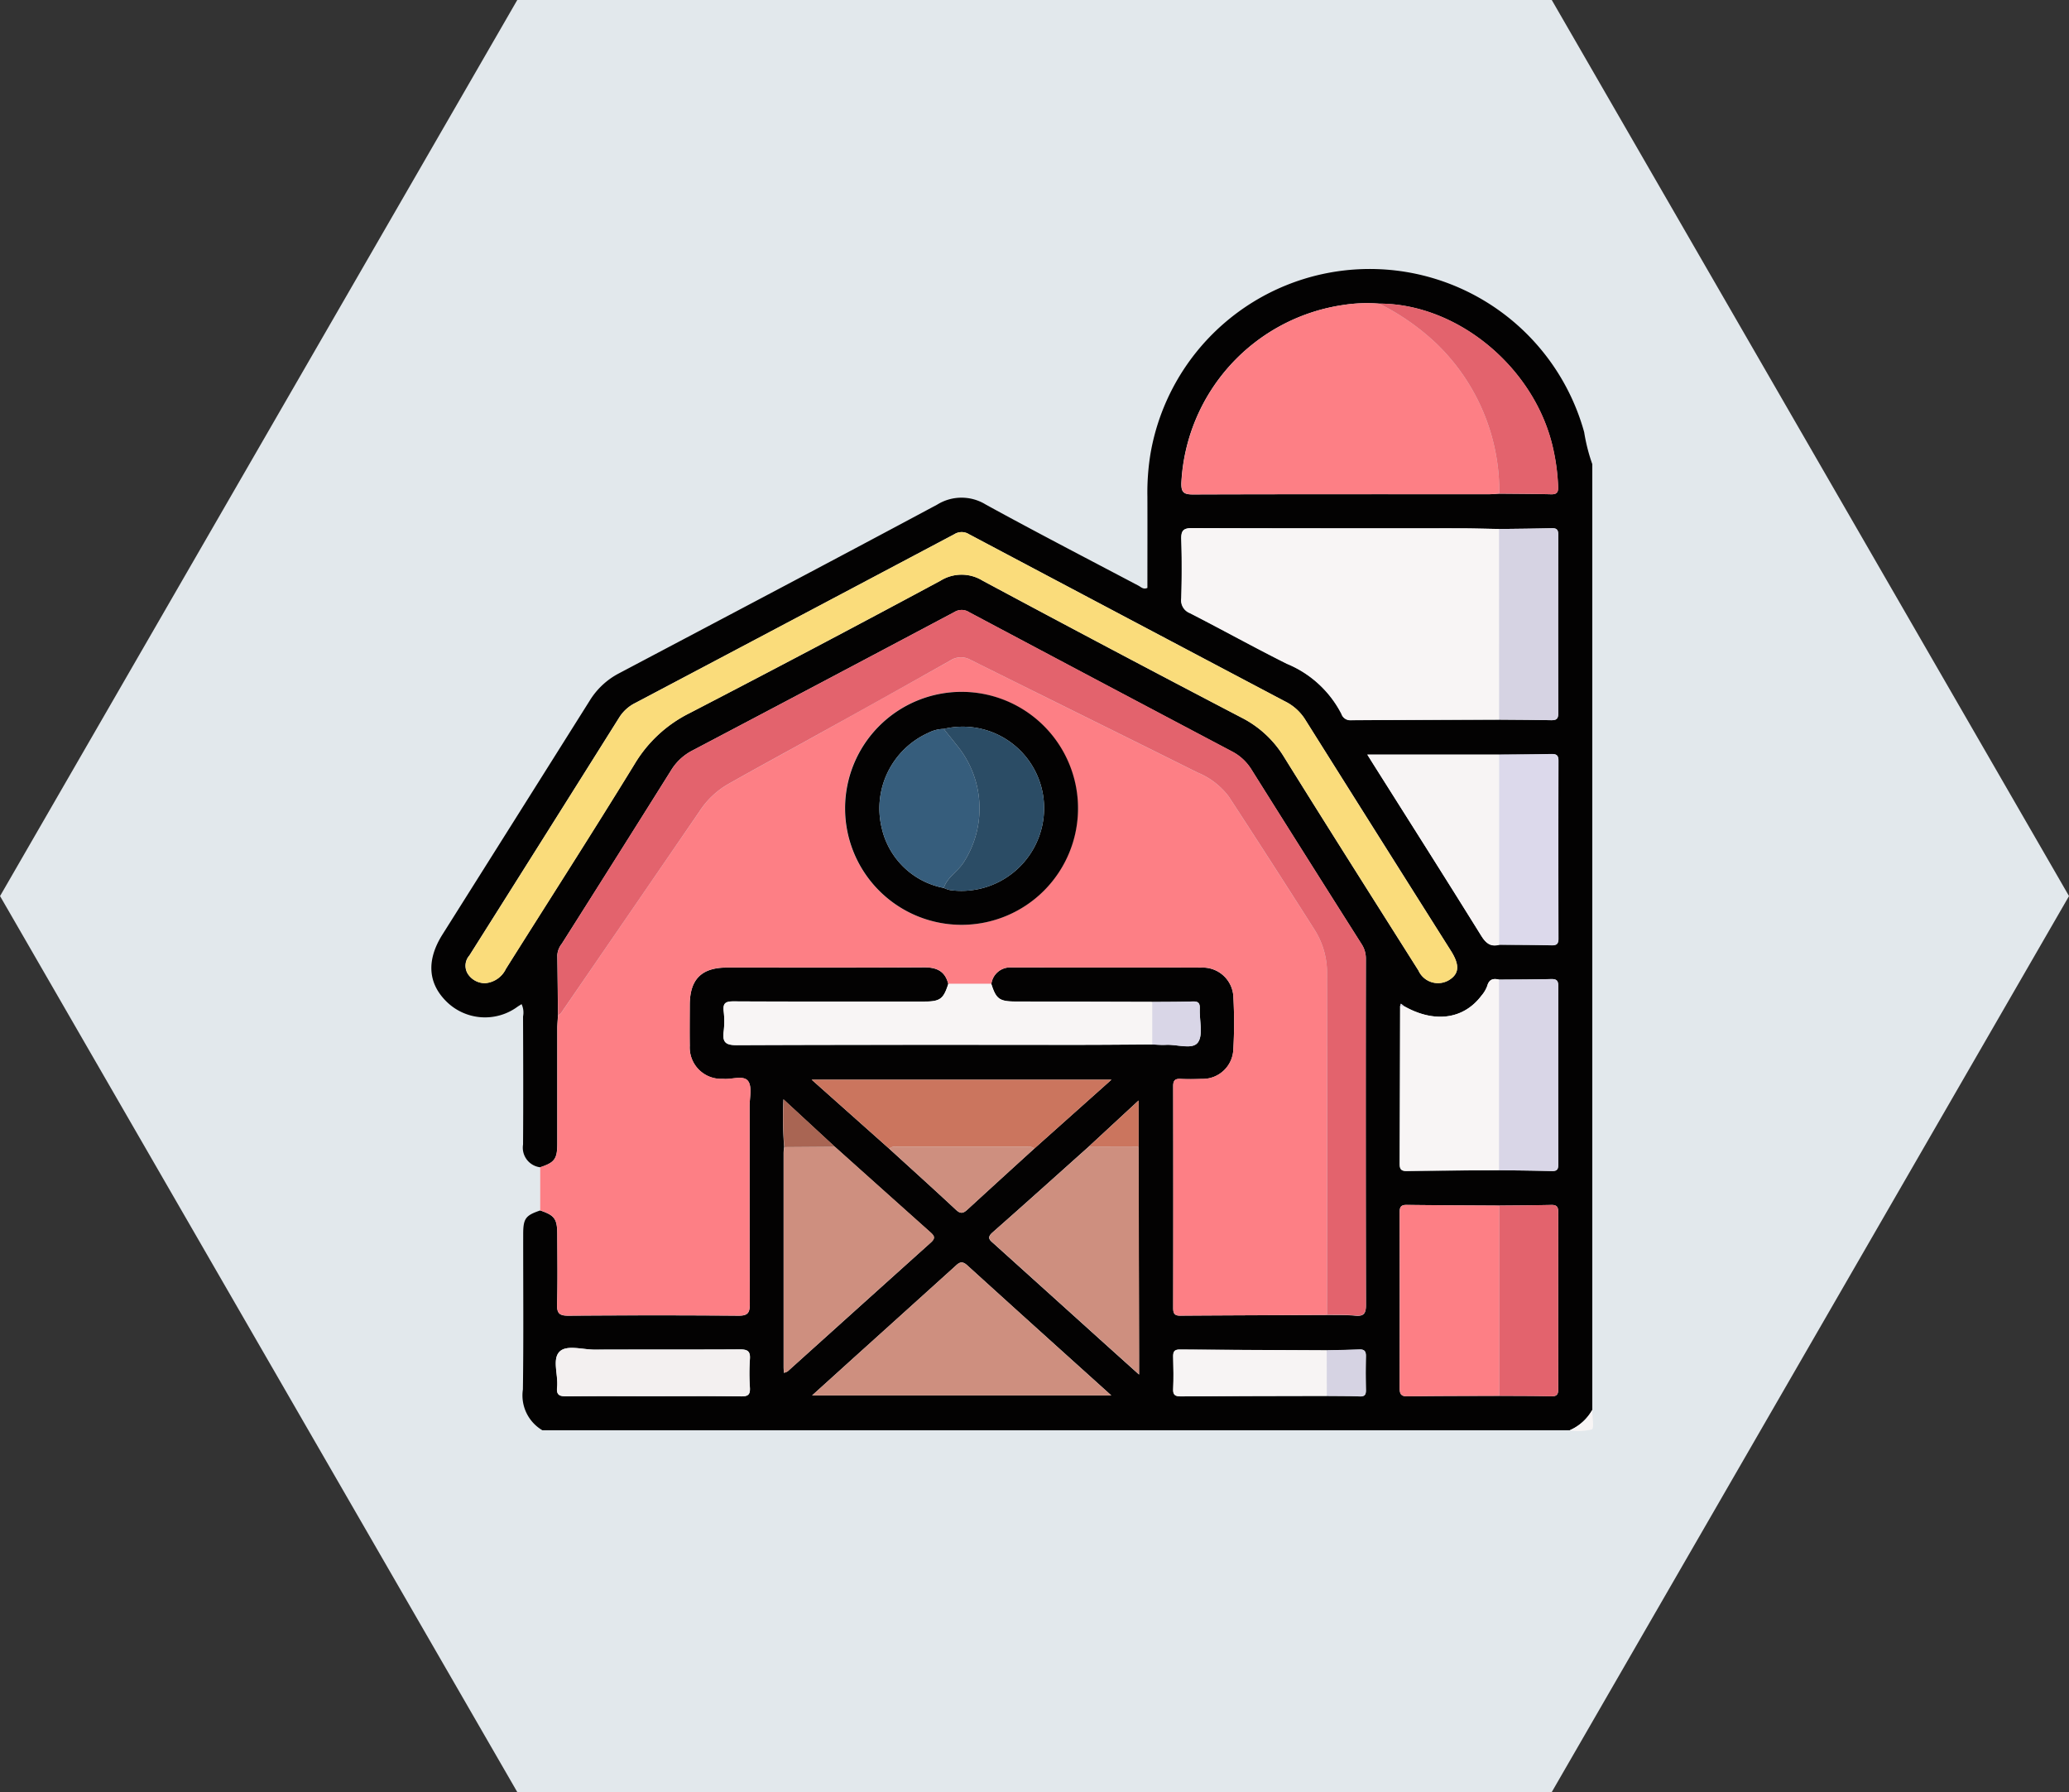 <svg xmlns="http://www.w3.org/2000/svg" width="127.048" height="110.027" viewBox="0 0 127.048 110.027">
  <rect x="0" y="0" width="127.048" height="110.027" fill="#333333" stroke="none"/>
  <g id="Grupo_262701" data-name="Grupo 262701" transform="translate(-418.391 -8811.061)">
    <path id="Trazado_281427" data-name="Trazado 281427" d="M123.784,162.584H60.26L28.5,217.6,60.26,272.611h63.524L155.546,217.6Z" transform="translate(389.894 8648.477)" fill="#e2e8ec"/>
    <path id="Trazado_281456" data-name="Trazado 281456" d="M124.877,250.4H61.806a2.483,2.483,0,0,1-1.2-2.508c.046-3.175.014-6.351.018-9.527,0-.968.143-1.157,1.042-1.461.886.3,1.046.515,1.05,1.463.006,1.437.028,2.875-.012,4.312-.015.557.161.691.7.687,3.477-.023,6.954-.028,10.431,0,.612.006.708-.2.705-.752-.022-4.034-.01-8.068-.014-12.1,0-.532.167-1.209-.094-1.555-.283-.376-1-.083-1.519-.134-.023,0-.047,0-.07,0a1.928,1.928,0,0,1-1.991-2.033c-.013-.835-.005-1.669,0-2.5,0-1.575.719-2.3,2.283-2.3,4.033,0,8.066.012,12.1-.013.784-.005,1.3.235,1.492,1.02-.3.932-.5,1.081-1.5,1.082-3.9,0-7.791.009-11.686-.012-.483,0-.662.1-.607.6a5.333,5.333,0,0,1,0,1.25c-.083.645.1.841.8.838,7.048-.031,14.1-.017,21.146-.02,1.461,0,2.921-.015,4.381-.024.276.009.553.039.827.022.68-.041,1.635.309,1.968-.146s.085-1.37.116-2.081c.014-.326-.086-.448-.424-.437-.829.027-1.658.022-2.488.03l-8.394-.023c-1,0-1.2-.154-1.494-1.081a1.161,1.161,0,0,1,1.211-1.013c3.892.009,7.785,0,11.678.01a1.88,1.88,0,0,1,1.973,1.833,28.4,28.4,0,0,1-.005,3.2,1.882,1.882,0,0,1-1.933,1.8c-.44.015-.881.021-1.321,0-.333-.016-.438.109-.438.439q.012,6.814,0,13.627c0,.305.062.473.417.47,3.01-.021,6.021-.03,9.032-.043.579.012,1.161-.009,1.736.045.531.049.655-.144.653-.658q-.024-10.619-.006-21.235a1.616,1.616,0,0,0-.258-.912q-3.389-5.345-6.755-10.705a3.048,3.048,0,0,0-1.194-1.122Q96.074,204.462,88,200.168a.841.841,0,0,0-.895-.008q-8.043,4.269-16.1,8.508a3.292,3.292,0,0,0-1.3,1.211q-3.34,5.336-6.713,10.65a1.253,1.253,0,0,0-.275.7c.018,1.229.029,2.457.042,3.686-.015.276-.043.551-.043.827,0,2.353,0,4.707,0,7.06,0,.942-.171,1.161-1.053,1.449a1.213,1.213,0,0,1-1.048-1.394c.019-2.621.01-5.243,0-7.864a1.224,1.224,0,0,0-.09-.758c-.085.053-.159.1-.231.145a3.37,3.37,0,0,1-4.392-.314c-1.138-1.133-1.219-2.546-.233-4.11q4.518-7.167,9.03-14.339a4.609,4.609,0,0,1,1.795-1.686c6.522-3.446,13.049-6.883,19.552-10.365a2.835,2.835,0,0,1,2.989,0c3.1,1.7,6.244,3.328,9.373,4.978.151.079.292.249.546.135,0-1.857.006-3.731,0-5.6a14.624,14.624,0,0,1,.2-2.7,13.662,13.662,0,0,1,26.619-1.265,11.155,11.155,0,0,0,.5,1.969v58.068a2.929,2.929,0,0,1-1.392,1.253m-14.9-2.111c.67.008,1.339,0,2.008.029.311.013.393-.1.385-.4q-.026-1.038,0-2.079c.006-.3-.1-.412-.4-.4-.667.028-1.335.035-2,.051-3.01-.014-6.021-.025-9.031-.049-.368,0-.408.178-.4.473.014.649.027,1.3,0,1.947-.019.386.135.456.481.454,2.988-.018,5.977-.021,8.965-.028m10.583-27.7c1.064.01,2.128.009,3.192.035.323.008.437-.075.436-.42q-.018-5.451,0-10.9c0-.344-.113-.427-.436-.419-1.064.026-2.128.025-3.192.035h-8.106c.157.252.275.443.395.632,2.208,3.5,4.427,6.992,6.61,10.507.289.465.581.67,1.1.534M92.011,233.1l4.735-4.225H78.339l4.77,4.245c1.369,1.248,2.746,2.489,4.1,3.753.279.26.453.2.692-.023q2.047-1.881,4.109-3.75m28.54,1.332c1.088.015,2.177.021,3.264.05.336.009.37-.158.369-.427q-.007-5.464,0-10.928c0-.334-.1-.439-.434-.431-1.065.027-2.132.026-3.2.035-.361-.089-.617-.028-.732.391a1.922,1.922,0,0,1-.352.591c-1.1,1.463-2.9,1.7-4.76.644l-.187-.148c-.017.051-.033.1-.05.152q-.012,4.83-.027,9.659c0,.3.051.466.412.461,1.9-.028,3.794-.035,5.692-.049m.011,2.172c-1.9-.012-3.8-.015-5.693-.042-.423-.007-.421.224-.42.528q.006,5.351,0,10.7c0,.369.064.532.486.526,1.875-.029,3.75-.025,5.626-.032,1.066.007,2.133,0,3.2.029.339.008.429-.112.428-.439q-.013-5.43,0-10.86c0-.316-.078-.459-.425-.45-1.065.027-2.132.028-3.2.039m-25.208-3.617c-1.97,1.76-3.933,3.528-5.915,5.274-.379.333-.136.483.094.69q3.257,2.934,6.51,5.871c.764.689,1.531,1.375,2.4,2.158,0-.5,0-.844,0-1.186q-.015-6.4-.031-12.8v-2.84l-3.062,2.835m-18.7.027a3.359,3.359,0,0,0-.034.345q0,6.575,0,13.15c0,.108.012.217.02.362a.893.893,0,0,0,.228-.088q4.4-3.957,8.79-7.91c.312-.279.211-.421-.039-.643q-2.934-2.611-5.855-5.239l-3.154-2.912a23.282,23.282,0,0,0,.046,2.935m36.525-51.788a9.523,9.523,0,0,0-2.218.086,11.635,11.635,0,0,0-9.919,10.918c-.017.6.162.714.725.712,6.056-.021,12.112-.012,18.168-.014.208,0,.415-.023.623-.035,1.063.011,2.126.013,3.189.039.332.008.442-.106.431-.439a12.887,12.887,0,0,0-.286-2.267c-1.056-4.991-5.837-9.005-10.713-9m7.372,25.54c1.062.01,2.125.011,3.187.035.315.007.448-.065.447-.415q-.018-5.481,0-10.961c0-.284-.066-.42-.383-.411-1.085.028-2.169.034-3.254.049-.832-.013-1.665-.039-2.5-.039-5.445,0-10.891.007-16.336-.016-.56,0-.695.16-.678.7.039,1.2.034,2.41,0,3.614a.845.845,0,0,0,.528.908c1.995,1.021,3.955,2.112,5.96,3.112a6.578,6.578,0,0,1,3.346,3.074.57.57,0,0,0,.578.39c3.034-.022,6.069-.026,9.1-.035M58.26,222.95a1.551,1.551,0,0,0,1.3-.881c2.639-4.2,5.323-8.368,7.914-12.594a8.167,8.167,0,0,1,3.351-3.1q7.741-4,15.415-8.134a2.454,2.454,0,0,1,2.591-.007q7.924,4.251,15.9,8.41a6.493,6.493,0,0,1,2.606,2.408c2.728,4.388,5.5,8.749,8.258,13.117a1.315,1.315,0,0,0,1.886.582c.622-.386.655-.923.108-1.789q-4.486-7.113-8.968-14.231a3.052,3.052,0,0,0-1.226-1.088q-9.7-5.124-19.4-10.261a.839.839,0,0,0-.9,0q-9.784,5.188-19.581,10.357a2.442,2.442,0,0,0-.975.863q-4.6,7.328-9.222,14.646a.948.948,0,0,0-.114,1.1,1.254,1.254,0,0,0,1.048.6m20.1,25.31H96.736c-3.006-2.711-5.936-5.341-8.848-7.992-.37-.337-.549-.11-.794.111q-2.916,2.636-5.837,5.267c-.94.847-1.877,1.7-2.892,2.614m-9.776.047c1.809,0,3.617-.015,5.426.011.438.006.559-.123.533-.545a12.6,12.6,0,0,1,0-1.738c.04-.513-.167-.607-.632-.6-2.968.019-5.936,0-8.9.014-.737,0-1.711-.31-2.148.117-.478.464-.075,1.451-.159,2.2-.056.5.182.553.6.549,1.762-.019,3.525-.008,5.287-.008" transform="translate(389.894 8648.477)" fill="#030202"/>
    <path id="Trazado_281457" data-name="Trazado 281457" d="M124.877,250.4a2.929,2.929,0,0,0,1.392-1.253c0,.417.133,1.123-.026,1.2a3.5,3.5,0,0,1-1.366.057" transform="translate(389.894 8648.477)" fill="#f8f5f5"/>
    <path id="Trazado_281458" data-name="Trazado 281458" d="M61.67,236.9l0-2.651c.882-.287,1.051-.507,1.053-1.448,0-2.354,0-4.707,0-7.061,0-.275.028-.551.043-.826.168-.058.235-.207.328-.341q4.179-6.093,8.364-12.182a5.171,5.171,0,0,1,1.686-1.625c1.811-1.029,3.645-2.017,5.466-3.028q4.126-2.292,8.245-4.6a1.2,1.2,0,0,1,1.238-.041c4.648,2.315,9.306,4.612,13.954,6.928a4.546,4.546,0,0,1,1.906,1.47q2.653,4.068,5.262,8.167a4.923,4.923,0,0,1,.771,2.7q-.017,10.476,0,20.952-4.517.02-9.032.044c-.355,0-.417-.165-.417-.47q.009-6.813,0-13.627c0-.33.105-.455.438-.439.44.021.881.015,1.321,0a1.881,1.881,0,0,0,1.933-1.8,28.4,28.4,0,0,0,.005-3.2,1.879,1.879,0,0,0-1.973-1.832c-3.893-.013-7.786,0-11.678-.01a1.161,1.161,0,0,0-1.211,1.012H86.727c-.193-.786-.708-1.025-1.492-1.02-4.033.025-8.066.01-12.1.012-1.563,0-2.279.725-2.283,2.3,0,.834-.01,1.669,0,2.5a1.929,1.929,0,0,0,1.991,2.034c.024,0,.047,0,.07,0,.523.05,1.236-.242,1.519.133.261.347.094,1.024.094,1.555,0,4.034-.008,8.068.014,12.1,0,.548-.093.758-.705.753q-5.215-.047-10.43,0c-.54,0-.716-.13-.7-.688.04-1.436.018-2.874.012-4.311,0-.948-.164-1.162-1.05-1.464m25.893-31.836a7.152,7.152,0,1,0,7.122,7.194,7.183,7.183,0,0,0-7.122-7.194" transform="translate(389.894 8648.477)" fill="#fd7f85"/>
    <path id="Trazado_281459" data-name="Trazado 281459" d="M109.984,243.31q0-10.476,0-20.952a4.912,4.912,0,0,0-.771-2.7q-2.606-4.1-5.261-8.167a4.56,4.56,0,0,0-1.906-1.47c-4.648-2.316-9.306-4.612-13.955-6.927a1.193,1.193,0,0,0-1.238.04q-4.112,2.319-8.244,4.6c-1.821,1.012-3.655,2-5.466,3.029a5.18,5.18,0,0,0-1.687,1.624q-4.179,6.093-8.364,12.182c-.092.135-.16.283-.327.341-.014-1.228-.024-2.457-.042-3.685a1.256,1.256,0,0,1,.275-.7q3.361-5.322,6.713-10.649a3.287,3.287,0,0,1,1.3-1.212q8.057-4.239,16.1-8.508a.841.841,0,0,1,.895.008q8.072,4.29,16.154,8.556a3.048,3.048,0,0,1,1.195,1.121q3.365,5.361,6.754,10.706a1.605,1.605,0,0,1,.258.911q-.009,10.617.007,21.235c0,.514-.122.707-.653.658-.575-.053-1.157-.033-1.736-.045" transform="translate(389.894 8648.477)" fill="#e3636d"/>
    <path id="Trazado_281460" data-name="Trazado 281460" d="M120.555,206.764c-3.035.009-6.069.012-9.1.035a.569.569,0,0,1-.577-.39,6.584,6.584,0,0,0-3.347-3.074c-2-1-3.964-2.092-5.959-3.112a.844.844,0,0,1-.528-.908c.033-1.2.038-2.411,0-3.615-.017-.535.118-.7.679-.694,5.445.023,10.89.012,16.335.016.833,0,1.665.025,2.5.039l.006,11.7" transform="translate(389.894 8648.477)" fill="#f8f5f5"/>
    <path id="Trazado_281461" data-name="Trazado 281461" d="M58.261,222.949a1.253,1.253,0,0,1-1.049-.6.95.95,0,0,1,.114-1.1q4.617-7.318,9.222-14.646a2.46,2.46,0,0,1,.976-.863q9.792-5.175,19.581-10.357a.841.841,0,0,1,.895,0q9.691,5.142,19.4,10.262a3.044,3.044,0,0,1,1.226,1.088q4.468,7.125,8.968,14.231c.546.866.514,1.4-.108,1.789a1.315,1.315,0,0,1-1.886-.582c-2.76-4.368-5.53-8.73-8.258-13.118a6.5,6.5,0,0,0-2.606-2.408q-7.971-4.162-15.9-8.41a2.458,2.458,0,0,0-2.592.007q-7.68,4.118-15.415,8.135a8.156,8.156,0,0,0-3.35,3.1c-2.592,4.227-5.275,8.4-7.914,12.594a1.549,1.549,0,0,1-1.3.881" transform="translate(389.894 8648.477)" fill="#fadc7b"/>
    <path id="Trazado_281462" data-name="Trazado 281462" d="M120.562,192.891c-.208.012-.415.035-.623.035-6.056,0-12.112-.006-18.168.014-.563,0-.742-.11-.725-.712a11.633,11.633,0,0,1,9.919-10.917,9.522,9.522,0,0,1,2.218-.087,14.572,14.572,0,0,1,3.5,2.438,12.6,12.6,0,0,1,3.88,9.229" transform="translate(389.894 8648.477)" fill="#fd7f85"/>
    <path id="Trazado_281463" data-name="Trazado 281463" d="M78.365,248.26c1.015-.918,1.952-1.767,2.892-2.614q2.917-2.634,5.837-5.268c.245-.221.424-.447.794-.11,2.912,2.65,5.842,5.281,8.848,7.992Z" transform="translate(389.894 8648.477)" fill="#ce8f7f"/>
    <path id="Trazado_281464" data-name="Trazado 281464" d="M79.766,232.989q2.927,2.62,5.856,5.239c.249.222.35.363.039.642q-4.406,3.943-8.791,7.91a.87.87,0,0,1-.228.089c-.008-.146-.02-.254-.02-.362q0-6.576,0-13.151a3.371,3.371,0,0,1,.035-.344l3.107-.023" transform="translate(389.894 8648.477)" fill="#ce8f7f"/>
    <path id="Trazado_281465" data-name="Trazado 281465" d="M98.417,232.99q.015,6.4.031,12.8v1.186c-.874-.784-1.64-1.47-2.4-2.159q-3.255-2.934-6.509-5.871c-.23-.207-.473-.356-.095-.69,1.983-1.745,3.946-3.513,5.916-5.273l3.062.005" transform="translate(389.894 8648.477)" fill="#ce8f7f"/>
    <path id="Trazado_281466" data-name="Trazado 281466" d="M86.728,222.99h2.64c.291.927.5,1.078,1.5,1.081l8.394.023v2.612c-1.46.008-2.92.023-4.38.024-7.049,0-14.1-.011-21.147.02-.7,0-.879-.193-.8-.838a5.333,5.333,0,0,0,0-1.25c-.055-.5.124-.6.606-.6,3.895.021,7.791.013,11.686.012,1,0,1.2-.15,1.5-1.082" transform="translate(389.894 8648.477)" fill="#f8f5f5"/>
    <path id="Trazado_281467" data-name="Trazado 281467" d="M120.557,248.283c-1.875.007-3.751,0-5.626.032-.421.006-.487-.157-.486-.526q.018-5.351,0-10.7c0-.3,0-.534.42-.528,1.9.027,3.8.03,5.693.042q0,5.841,0,11.681" transform="translate(389.894 8648.477)" fill="#fd7f85"/>
    <path id="Trazado_281468" data-name="Trazado 281468" d="M114.711,224.355c1.861,1.06,3.661.819,4.76-.644a1.91,1.91,0,0,0,.352-.591c.115-.419.371-.48.732-.39q0,5.85,0,11.7c-1.9.014-3.8.021-5.692.049-.361,0-.413-.156-.412-.461q.022-4.83.027-9.659l.237,0" transform="translate(389.894 8648.477)" fill="#f8f5f5"/>
    <path id="Trazado_281469" data-name="Trazado 281469" d="M83.11,233.117l-4.77-4.244H96.746L92.012,233.1a.58.58,0,0,0-.458-.109H83.629c-.182,0-.376-.036-.519.128" transform="translate(389.894 8648.477)" fill="#cb755e"/>
    <path id="Trazado_281470" data-name="Trazado 281470" d="M120.56,220.583c-.521.136-.812-.07-1.1-.534-2.183-3.515-4.4-7.008-6.611-10.507l-.395-.632h8.107v11.673" transform="translate(389.894 8648.477)" fill="#f7f4f4"/>
    <path id="Trazado_281471" data-name="Trazado 281471" d="M120.555,206.764l-.006-11.7c1.085-.015,2.17-.021,3.254-.05.317-.008.384.128.383.412q-.009,5.479,0,10.96c0,.35-.131.423-.446.416-1.063-.025-2.125-.025-3.188-.035" transform="translate(389.894 8648.477)" fill="#d6d3e3"/>
    <path id="Trazado_281472" data-name="Trazado 281472" d="M120.551,234.43q0-5.85,0-11.7c1.066-.009,2.133-.007,3.2-.035.333-.008.434.1.434.431q-.017,5.465,0,10.928c0,.269-.034.436-.369.427-1.088-.029-2.177-.035-3.265-.05" transform="translate(389.894 8648.477)" fill="#d9d6e7"/>
    <path id="Trazado_281473" data-name="Trazado 281473" d="M120.56,220.583V208.91c1.064-.01,2.128-.009,3.192-.035.323-.008.437.075.436.419q-.018,5.452,0,10.9c0,.345-.113.427-.436.419-1.064-.026-2.128-.025-3.192-.034" transform="translate(389.894 8648.477)" fill="#dcd9eb"/>
    <path id="Trazado_281474" data-name="Trazado 281474" d="M120.557,248.283q0-5.841,0-11.681c1.067-.011,2.133-.012,3.2-.039.346-.009.425.134.424.451q-.012,5.428,0,10.859c0,.327-.09.447-.429.439-1.066-.025-2.133-.022-3.2-.029" transform="translate(389.894 8648.477)" fill="#e3636d"/>
    <path id="Trazado_281475" data-name="Trazado 281475" d="M120.562,192.891a12.6,12.6,0,0,0-3.88-9.229,14.572,14.572,0,0,0-3.5-2.438c4.876-.005,9.657,4.009,10.713,9a12.887,12.887,0,0,1,.286,2.267c.011.333-.1.447-.431.439-1.063-.026-2.126-.028-3.189-.039" transform="translate(389.894 8648.477)" fill="#e3636d"/>
    <path id="Trazado_281476" data-name="Trazado 281476" d="M68.589,248.307c-1.762,0-3.525-.011-5.287.008-.414,0-.652-.047-.6-.549.084-.753-.319-1.74.159-2.2.437-.427,1.411-.114,2.148-.117,2.968-.01,5.936,0,8.9-.014.465,0,.672.091.632.6a12.6,12.6,0,0,0,0,1.738c.026.422-.095.551-.533.545-1.809-.026-3.617-.011-5.426-.011" transform="translate(389.894 8648.477)" fill="#f3f0f0"/>
    <path id="Trazado_281477" data-name="Trazado 281477" d="M109.977,248.284c-2.989.007-5.977.01-8.966.028-.345,0-.5-.069-.48-.455.031-.647.017-1.3,0-1.946-.006-.3.034-.476.4-.473,3.01.024,6.02.034,9.031.049l.009,2.8" transform="translate(389.894 8648.477)" fill="#f7f4f4"/>
    <path id="Trazado_281478" data-name="Trazado 281478" d="M83.11,233.117c.143-.164.337-.127.519-.128h7.925a.58.58,0,0,1,.458.109q-2.057,1.873-4.109,3.75c-.239.219-.413.283-.693.022-1.355-1.264-2.731-2.5-4.1-3.753" transform="translate(389.894 8648.477)" fill="#ce8f7f"/>
    <path id="Trazado_281479" data-name="Trazado 281479" d="M99.257,226.707V224.1c.829-.008,1.659,0,2.487-.03.338-.011.438.111.424.437-.03.711.227,1.611-.116,2.08s-1.288.106-1.968.147c-.274.016-.551-.013-.827-.022" transform="translate(389.894 8648.477)" fill="#d9d6e7"/>
    <path id="Trazado_281480" data-name="Trazado 281480" d="M109.977,248.284l-.009-2.8c.667-.016,1.336-.023,2-.051.3-.013.4.1.4.4-.015.693-.016,1.386,0,2.079.008.294-.074.41-.385.4-.669-.027-1.339-.021-2.008-.029" transform="translate(389.894 8648.477)" fill="#d6d3e3"/>
    <path id="Trazado_281481" data-name="Trazado 281481" d="M79.766,232.989l-3.107.023a22.93,22.93,0,0,1-.046-2.936l3.153,2.913" transform="translate(389.894 8648.477)" fill="#a96553"/>
    <path id="Trazado_281482" data-name="Trazado 281482" d="M98.417,232.99l-3.062-.005,3.062-2.835Z" transform="translate(389.894 8648.477)" fill="#cb755e"/>
    <path id="Trazado_281483" data-name="Trazado 281483" d="M114.711,224.355l-.237,0c.017-.05.034-.1.05-.151l.187.147" transform="translate(389.894 8648.477)" fill="#d9d6e7"/>
    <path id="Trazado_281484" data-name="Trazado 281484" d="M87.563,205.062a7.152,7.152,0,1,1-7.173,7.159,7.154,7.154,0,0,1,7.173-7.159M86.449,217.1a1.935,1.935,0,0,0,.39.134,5.079,5.079,0,0,0,5.73-5.677,5,5,0,0,0-6.12-4.22,2.132,2.132,0,0,0-.934.236,5.088,5.088,0,0,0-2.875,5.847,4.832,4.832,0,0,0,3.809,3.68" transform="translate(389.894 8648.477)" fill="#030202"/>
    <path id="Trazado_281485" data-name="Trazado 281485" d="M86.449,217.1a4.832,4.832,0,0,1-3.809-3.68,5.088,5.088,0,0,1,2.875-5.847,2.132,2.132,0,0,1,.934-.236c.309.387.622.772.928,1.162a6.1,6.1,0,0,1,.288,7.04c-.362.565-1,.9-1.216,1.561" transform="translate(389.894 8648.477)" fill="#365d7c"/>
    <path id="Trazado_281486" data-name="Trazado 281486" d="M86.449,217.1c.221-.66.854-1,1.216-1.561a6.1,6.1,0,0,0-.288-7.04c-.306-.39-.619-.775-.928-1.162a5,5,0,0,1,6.12,4.22,5.079,5.079,0,0,1-5.73,5.677,1.935,1.935,0,0,1-.39-.134" transform="translate(389.894 8648.477)" fill="#2b4c65"/>
  </g>
</svg>
